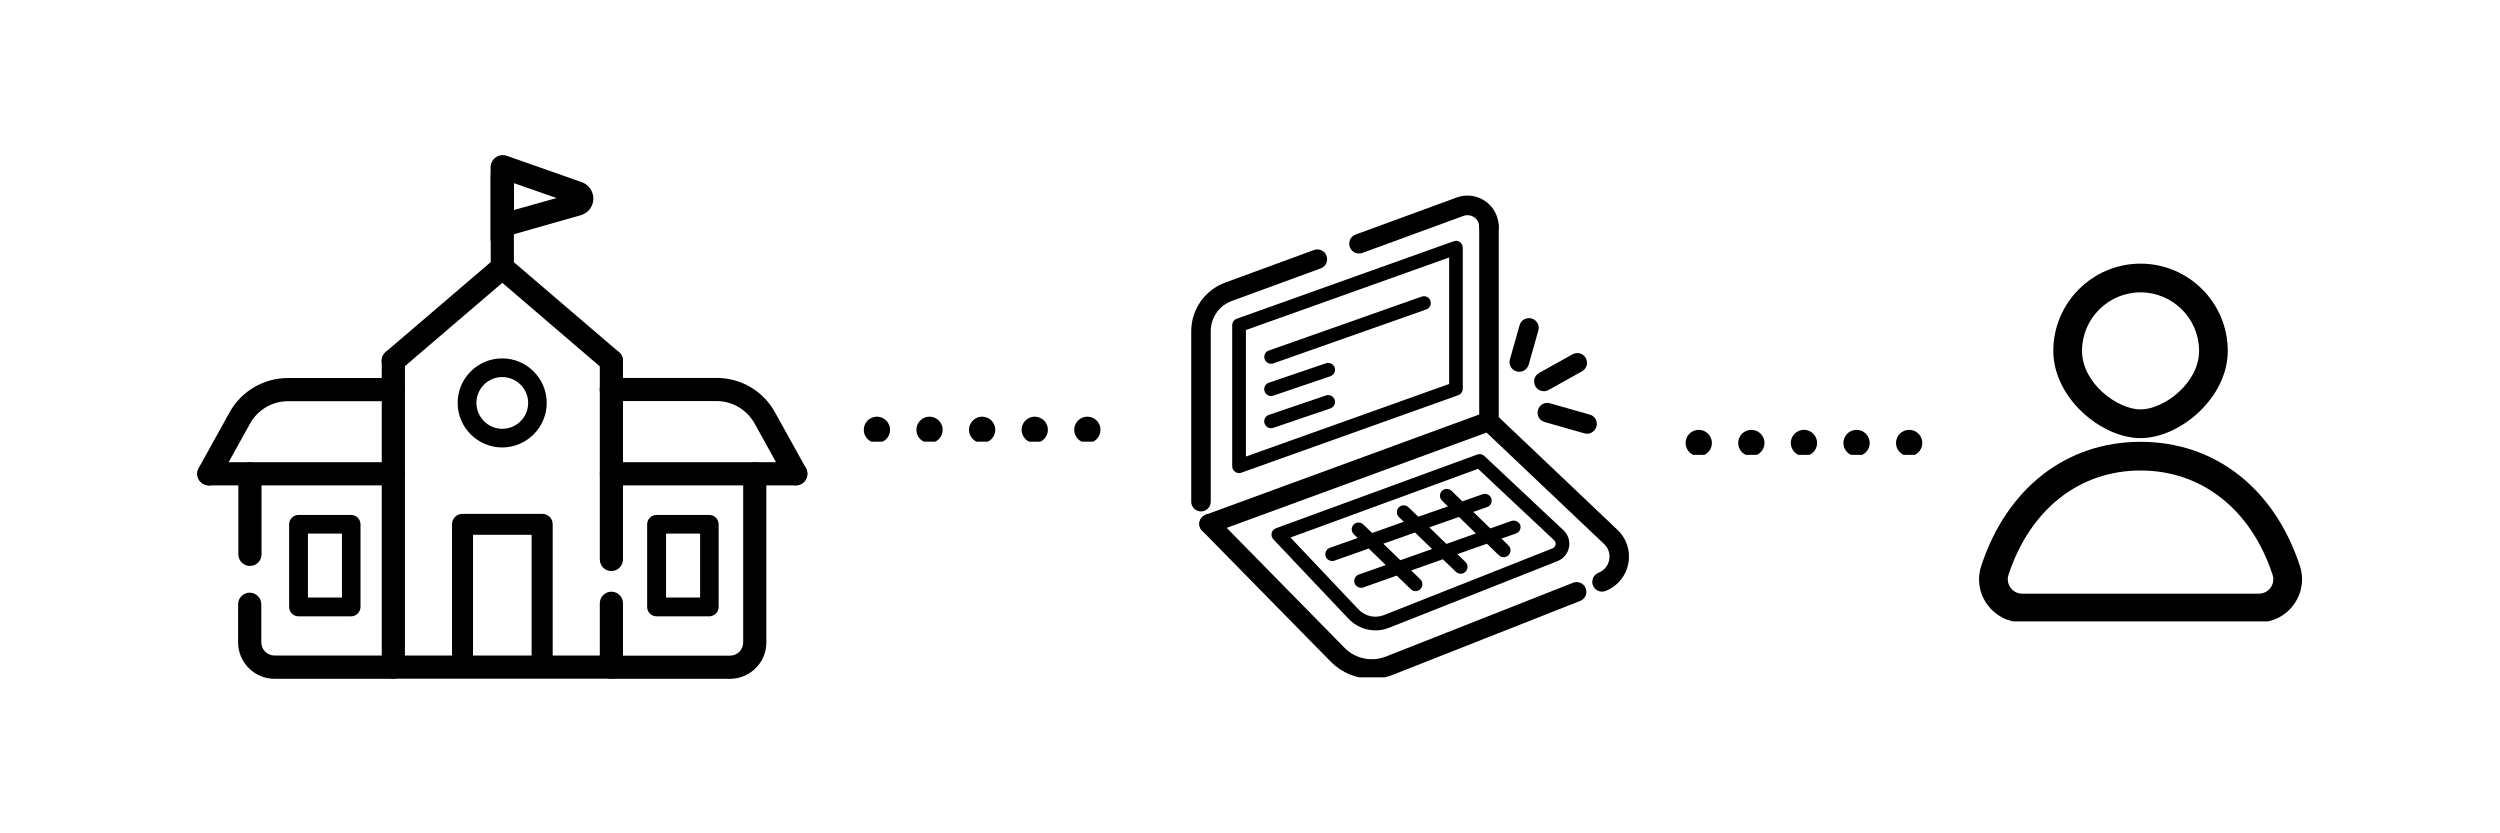 <svg xmlns="http://www.w3.org/2000/svg" xmlns:xlink="http://www.w3.org/1999/xlink" width="600" zoomAndPan="magnify" viewBox="0 0 450 150" height="200" preserveAspectRatio="xMidYMid meet" version="1.0"><defs><clipPath id="ff3c7eb72d"><path d="M 42 83 L 130 83 L 130 122.305 L 42 122.305 Z M 42 83 " clip-rule="nonzero"/></clipPath><clipPath id="75a50c8f00"><path d="M 52 83 L 138 83 L 138 122.305 L 52 122.305 Z M 52 83 " clip-rule="nonzero"/></clipPath><clipPath id="657e72c7b6"><path d="M 35.191 64 L 145.441 64 L 145.441 88 L 35.191 88 Z M 35.191 64 " clip-rule="nonzero"/></clipPath><clipPath id="6112e4812e"><path d="M 35.191 68 L 145.441 68 L 145.441 122 L 35.191 122 Z M 35.191 68 " clip-rule="nonzero"/></clipPath><clipPath id="f5114363a0"><path d="M 68 62 L 113 62 L 113 122.305 L 68 122.305 Z M 68 62 " clip-rule="nonzero"/></clipPath><clipPath id="40d23d705a"><path d="M 88 27.805 L 107 27.805 L 107 44 L 88 44 Z M 88 27.805 " clip-rule="nonzero"/></clipPath><clipPath id="d367247dc3"><path d="M 215 39 L 293.883 39 L 293.883 107 L 215 107 Z M 215 39 " clip-rule="nonzero"/></clipPath><clipPath id="ee5c637450"><path d="M 214.383 35 L 283 35 L 283 114 L 214.383 114 Z M 214.383 35 " clip-rule="nonzero"/></clipPath><clipPath id="70155e8fad"><path d="M 215 92 L 286 92 L 286 121.914 L 215 121.914 Z M 215 92 " clip-rule="nonzero"/></clipPath><clipPath id="ba1cf21c85"><path d="M 356 47.348 L 415 47.348 L 415 111.848 L 356 111.848 Z M 356 47.348 " clip-rule="nonzero"/></clipPath><clipPath id="8c481b1819"><path d="M 155.363 75 L 161 75 L 161 79.5 L 155.363 79.5 Z M 155.363 75 " clip-rule="nonzero"/></clipPath><clipPath id="d4b9fde01c"><path d="M 164 75 L 170 75 L 170 79.5 L 164 79.5 Z M 164 75 " clip-rule="nonzero"/></clipPath><clipPath id="263b96844d"><path d="M 174 75 L 180 75 L 180 79.5 L 174 79.5 Z M 174 75 " clip-rule="nonzero"/></clipPath><clipPath id="c2332deae5"><path d="M 183 75 L 189 75 L 189 79.5 L 183 79.5 Z M 183 75 " clip-rule="nonzero"/></clipPath><clipPath id="2230f480a9"><path d="M 193 75 L 198.113 75 L 198.113 79.5 L 193 79.5 Z M 193 75 " clip-rule="nonzero"/></clipPath><clipPath id="4ecafb880a"><path d="M 303.289 77.371 L 309 77.371 L 309 81.871 L 303.289 81.871 Z M 303.289 77.371 " clip-rule="nonzero"/></clipPath><clipPath id="3d89421754"><path d="M 312 77.371 L 318 77.371 L 318 81.871 L 312 81.871 Z M 312 77.371 " clip-rule="nonzero"/></clipPath><clipPath id="14dcf96afa"><path d="M 322 77.371 L 328 77.371 L 328 81.871 L 322 81.871 Z M 322 77.371 " clip-rule="nonzero"/></clipPath><clipPath id="a65856adce"><path d="M 331 77.371 L 337 77.371 L 337 81.871 L 331 81.871 Z M 331 77.371 " clip-rule="nonzero"/></clipPath><clipPath id="fb19b87cb4"><path d="M 341 77.371 L 346.039 77.371 L 346.039 81.871 L 341 81.871 Z M 341 77.371 " clip-rule="nonzero"/></clipPath></defs><g clip-path="url(#ff3c7eb72d)"><path fill="#000000" d="M 70.801 122.188 L 49.43 122.188 C 45.805 122.188 42.859 119.246 42.859 115.621 L 42.859 108.766 C 42.859 107.602 43.805 106.68 44.945 106.68 C 46.09 106.68 47.035 107.625 47.035 108.766 L 47.035 115.621 C 47.035 116.938 48.09 117.992 49.406 117.992 L 70.754 117.992 C 71.918 117.992 72.844 118.938 72.844 120.078 C 72.844 121.223 71.941 122.188 70.801 122.188 Z M 47.078 99.785 L 47.078 85.285 C 47.078 84.121 46.133 83.199 44.992 83.199 C 43.848 83.199 42.906 84.145 42.906 85.285 L 42.906 99.785 C 42.906 100.949 43.848 101.871 44.992 101.871 C 46.133 101.871 47.078 100.949 47.078 99.785 Z M 129.359 109.25 L 129.359 94.379 C 129.359 93.457 128.609 92.688 127.668 92.688 L 118.18 92.688 C 117.254 92.688 116.488 93.438 116.488 94.379 L 116.488 109.25 C 116.488 110.172 117.234 110.941 118.18 110.941 L 127.668 110.941 C 128.609 110.918 129.359 110.172 129.359 109.25 Z M 119.891 96.051 L 126.02 96.051 L 126.02 107.559 L 119.891 107.559 Z M 119.891 96.051 " fill-opacity="1" fill-rule="nonzero"/></g><g clip-path="url(#75a50c8f00)"><path fill="#000000" d="M 131.402 122.188 L 110.051 122.188 C 108.887 122.188 107.965 121.242 107.965 120.102 C 107.965 118.957 108.91 118.016 110.051 118.016 L 131.402 118.016 C 132.719 118.016 133.773 116.961 133.773 115.641 L 133.773 85.285 C 133.773 84.121 134.719 83.199 135.859 83.199 C 137 83.199 137.945 84.145 137.945 85.285 L 137.945 115.621 C 137.969 119.246 135.004 122.188 131.402 122.188 Z M 64.891 109.25 L 64.891 94.379 C 64.891 93.457 64.145 92.688 63.199 92.688 L 53.734 92.688 C 52.809 92.688 52.043 93.438 52.043 94.379 L 52.043 109.25 C 52.043 110.172 52.789 110.941 53.734 110.941 L 63.223 110.941 C 64.145 110.918 64.891 110.172 64.891 109.25 Z M 55.426 96.051 L 61.551 96.051 L 61.551 107.559 L 55.426 107.559 Z M 55.426 96.051 " fill-opacity="1" fill-rule="nonzero"/></g><g clip-path="url(#657e72c7b6)"><path fill="#000000" d="M 143.219 87.375 L 110.051 87.375 C 108.887 87.375 107.965 86.43 107.965 85.285 C 107.965 84.121 108.91 83.199 110.051 83.199 L 143.238 83.199 C 144.402 83.199 145.328 84.145 145.328 85.285 C 145.328 86.43 144.383 87.375 143.219 87.375 Z M 72.887 85.285 C 72.887 84.121 71.941 83.199 70.801 83.199 L 37.609 83.199 C 36.445 83.199 35.523 84.145 35.523 85.285 C 35.523 86.449 36.469 87.375 37.609 87.375 L 70.801 87.375 C 71.941 87.375 72.887 86.449 72.887 85.285 Z M 98.41 72.523 C 98.41 68.109 94.809 64.508 90.391 64.508 C 85.977 64.508 82.375 68.109 82.375 72.523 C 82.375 76.941 85.977 80.543 90.391 80.543 C 94.809 80.543 98.41 76.941 98.41 72.523 Z M 95.07 72.523 C 95.07 75.094 92.984 77.184 90.414 77.184 C 87.844 77.184 85.758 75.094 85.758 72.523 C 85.758 69.957 87.844 67.867 90.414 67.867 C 92.984 67.891 95.07 69.977 95.07 72.523 Z M 95.07 72.523 " fill-opacity="1" fill-rule="nonzero"/></g><g clip-path="url(#6112e4812e)"><path fill="#000000" d="M 97.574 121.727 C 96.52 121.727 95.688 120.891 95.688 119.836 L 95.688 96.27 L 85.145 96.27 L 85.145 119.836 C 85.145 120.891 84.309 121.727 83.254 121.727 C 82.199 121.727 81.363 120.891 81.363 119.836 L 81.363 94.379 C 81.363 93.324 82.199 92.492 83.254 92.492 L 97.598 92.492 C 98.652 92.492 99.484 93.324 99.484 94.379 L 99.484 119.836 C 99.465 120.871 98.629 121.727 97.574 121.727 Z M 39.434 86.297 L 45.012 76.238 C 46.398 73.754 48.988 72.219 51.844 72.219 L 70.801 72.219 C 71.965 72.219 72.887 71.273 72.887 70.133 C 72.887 68.969 71.941 68.043 70.801 68.043 L 51.82 68.043 C 47.473 68.043 43.43 70.418 41.324 74.215 L 35.766 84.254 C 35.195 85.266 35.566 86.539 36.578 87.109 C 36.906 87.285 37.258 87.375 37.59 87.375 C 38.336 87.375 39.059 86.977 39.434 86.297 Z M 144.25 87.109 C 145.262 86.539 145.633 85.266 145.062 84.254 L 139.484 74.195 C 137.375 70.371 133.355 68.023 128.984 68.023 L 110.027 68.023 C 108.863 68.023 107.941 68.969 107.941 70.109 C 107.941 71.273 108.887 72.195 110.027 72.195 L 128.984 72.195 C 131.816 72.195 134.434 73.734 135.816 76.215 L 141.395 86.273 C 141.789 86.957 142.492 87.352 143.238 87.352 C 143.57 87.375 143.922 87.285 144.25 87.109 Z M 144.25 87.109 " fill-opacity="1" fill-rule="nonzero"/></g><g clip-path="url(#f5114363a0)"><path fill="#000000" d="M 110.051 102.793 C 108.887 102.793 107.965 101.848 107.965 100.707 L 107.965 64.949 C 107.965 63.785 108.91 62.859 110.051 62.859 C 111.191 62.859 112.137 63.805 112.137 64.949 L 112.137 100.684 C 112.137 101.848 111.191 102.793 110.051 102.793 Z M 112.137 120.102 L 112.137 108.59 C 112.137 107.426 111.191 106.504 110.051 106.504 C 108.91 106.504 107.965 107.449 107.965 108.59 L 107.965 117.992 L 72.887 117.992 L 72.887 64.949 C 72.887 63.785 71.941 62.859 70.801 62.859 C 69.656 62.859 68.715 63.805 68.715 64.949 L 68.715 120.078 C 68.715 121.242 69.656 122.164 70.801 122.164 L 110.051 122.164 C 111.191 122.188 112.137 121.266 112.137 120.102 Z M 112.137 120.102 " fill-opacity="1" fill-rule="nonzero"/></g><path fill="#000000" d="M 111.633 66.309 C 110.887 67.188 109.547 67.297 108.668 66.551 L 90.414 50.91 L 72.16 66.527 C 71.766 66.859 71.281 67.035 70.801 67.035 C 70.207 67.035 69.613 66.793 69.195 66.309 C 68.449 65.43 68.539 64.113 69.438 63.344 L 88.328 47.18 L 88.328 31.625 C 88.328 30.461 89.273 29.539 90.414 29.539 C 91.578 29.539 92.5 30.484 92.5 31.625 L 92.5 47.199 L 111.391 63.367 C 112.293 64.113 112.402 65.43 111.633 66.309 Z M 111.633 66.309 " fill-opacity="1" fill-rule="nonzero"/><g clip-path="url(#40d23d705a)"><path fill="#000000" d="M 88.305 43.355 L 88.305 30.133 C 88.305 29.41 88.656 28.75 89.227 28.332 C 89.801 27.914 90.566 27.805 91.227 28.047 L 104.715 32.789 C 106.008 33.254 106.844 34.48 106.801 35.844 C 106.758 37.207 105.832 38.391 104.516 38.742 Z M 92.523 32.965 L 92.523 37.801 L 100.168 35.645 Z M 89.863 32.023 Z M 89.863 32.023 " fill-opacity="1" fill-rule="nonzero"/></g><g clip-path="url(#d367247dc3)"><path fill="#000000" d="M 293.098 101.449 C 292.664 103.695 291.133 105.539 289.008 106.371 C 288.801 106.461 288.574 106.496 288.367 106.496 C 287.672 106.496 287.008 106.078 286.73 105.383 C 286.383 104.477 286.816 103.449 287.723 103.102 C 288.73 102.703 289.445 101.867 289.652 100.789 C 289.863 99.711 289.531 98.668 288.73 97.918 L 267.578 77.863 L 218.246 95.953 C 217.344 96.285 216.316 95.812 215.984 94.91 C 215.656 93.988 216.125 92.98 217.031 92.648 L 266.258 74.609 L 266.258 40.828 C 266.258 39.855 267.039 39.074 268.016 39.074 C 268.988 39.074 269.77 39.855 269.77 40.828 L 269.77 75.078 L 291.133 95.363 C 292.801 96.926 293.531 99.207 293.098 101.449 Z M 229.207 65.406 L 256.727 55.703 C 257.367 55.477 257.699 54.781 257.473 54.137 C 257.246 53.492 256.551 53.164 255.906 53.387 L 228.391 63.094 C 227.746 63.32 227.414 64.016 227.641 64.66 C 227.816 65.164 228.301 65.477 228.805 65.477 C 228.93 65.477 229.066 65.461 229.207 65.406 Z M 229.188 71.219 L 239.469 67.723 C 240.113 67.496 240.461 66.801 240.234 66.156 C 240.008 65.512 239.312 65.164 238.668 65.391 L 228.391 68.887 C 227.746 69.113 227.398 69.809 227.625 70.453 C 227.797 70.957 228.285 71.289 228.789 71.289 C 228.93 71.27 229.066 71.254 229.188 71.219 Z M 229.188 77.012 L 239.469 73.516 C 240.113 73.289 240.461 72.594 240.234 71.949 C 240.008 71.305 239.312 70.957 238.668 71.184 L 228.391 74.68 C 227.746 74.906 227.398 75.602 227.625 76.246 C 227.797 76.75 228.285 77.078 228.789 77.078 C 228.93 77.078 229.066 77.047 229.188 77.012 Z M 229.188 77.012 " fill-opacity="1" fill-rule="nonzero"/></g><g clip-path="url(#ee5c637450)"><path fill="#000000" d="M 247.574 113.469 C 245.785 113.469 244.027 112.738 242.723 111.363 L 229.207 97.086 C 228.93 96.789 228.805 96.352 228.895 95.953 C 228.996 95.555 229.277 95.223 229.676 95.082 L 265.91 81.812 C 266.344 81.656 266.832 81.742 267.18 82.074 L 281.426 95.449 C 282.262 96.23 282.645 97.379 282.418 98.512 C 282.207 99.641 281.426 100.562 280.363 100.996 L 250.027 113 C 249.246 113.312 248.41 113.469 247.574 113.469 Z M 232.285 96.754 L 244.516 109.68 C 245.715 110.949 247.523 111.348 249.141 110.703 L 279.461 98.703 C 279.859 98.547 279.965 98.195 280 98.039 C 280.035 97.883 280.051 97.535 279.738 97.242 L 266.047 84.387 Z M 245.227 45.527 L 263.422 38.863 C 264.082 38.621 264.777 38.723 265.352 39.105 C 265.926 39.508 266.258 40.133 266.258 40.828 C 266.258 41.805 267.039 42.586 268.016 42.586 C 268.988 42.586 269.77 41.805 269.77 40.828 C 269.77 38.984 268.867 37.262 267.371 36.219 C 265.855 35.16 263.926 34.914 262.223 35.543 L 244.008 42.223 C 243.086 42.551 242.637 43.559 242.965 44.48 C 243.227 45.195 243.906 45.629 244.617 45.629 C 244.828 45.629 245.02 45.594 245.227 45.527 Z M 217.934 90.301 L 217.934 59.598 C 217.934 57.18 219.465 54.988 221.727 54.172 L 237.73 48.309 C 238.652 47.98 239.105 46.969 238.773 46.047 C 238.441 45.125 237.434 44.672 236.512 45.004 L 220.527 50.867 C 216.875 52.207 214.422 55.719 214.422 59.598 L 214.422 90.301 C 214.422 91.273 215.203 92.059 216.176 92.059 C 217.152 92.059 217.934 91.258 217.934 90.301 Z M 217.934 90.301 " fill-opacity="1" fill-rule="nonzero"/></g><path fill="#000000" d="M 223.031 85.152 C 222.789 85.152 222.527 85.082 222.316 84.926 C 221.988 84.699 221.797 84.316 221.797 83.918 L 221.797 58.539 C 221.797 58.016 222.125 57.547 222.613 57.371 L 261.664 43.422 C 262.047 43.281 262.465 43.352 262.777 43.578 C 263.109 43.805 263.301 44.188 263.301 44.586 L 263.301 69.965 C 263.301 70.488 262.969 70.957 262.484 71.133 L 223.449 85.082 C 223.309 85.133 223.172 85.152 223.031 85.152 Z M 224.266 59.406 L 224.266 82.176 L 260.848 69.113 L 260.848 46.344 Z M 224.266 59.406 " fill-opacity="1" fill-rule="nonzero"/><g clip-path="url(#70155e8fad)"><path fill="#000000" d="M 246.93 122.184 C 244.219 122.184 241.555 121.125 239.574 119.141 L 216.387 95.535 C 215.707 94.84 215.707 93.727 216.402 93.047 C 217.098 92.371 218.211 92.371 218.891 93.066 L 242.062 116.652 C 243.992 118.582 246.898 119.191 249.453 118.184 L 283.148 104.895 C 284.051 104.547 285.078 104.98 285.426 105.887 C 285.773 106.789 285.34 107.816 284.434 108.164 L 250.742 121.453 C 249.508 121.941 248.219 122.184 246.93 122.184 Z M 246.93 122.184 " fill-opacity="1" fill-rule="nonzero"/></g><path fill="#000000" d="M 272.031 93.777 L 268.258 95.117 L 265.195 92.145 L 267.684 91.273 C 268.328 91.047 268.656 90.352 268.43 89.707 C 268.207 89.066 267.508 88.734 266.867 88.961 L 263.23 90.246 L 261.281 88.352 C 260.797 87.883 260.012 87.883 259.543 88.371 C 259.074 88.855 259.074 89.641 259.559 90.109 L 260.637 91.152 L 255.297 93.012 L 253.523 91.309 C 253.039 90.84 252.254 90.84 251.785 91.328 C 251.316 91.812 251.316 92.598 251.801 93.066 L 252.688 93.918 L 246.984 95.938 L 245.402 94.406 C 244.914 93.938 244.133 93.938 243.66 94.422 C 243.191 94.91 243.191 95.691 243.68 96.16 L 244.375 96.84 L 239.383 98.598 C 238.738 98.824 238.406 99.52 238.633 100.164 C 238.809 100.668 239.297 100.98 239.801 100.98 C 239.938 100.98 240.078 100.965 240.219 100.91 L 246.375 98.738 L 249.438 101.711 L 244.582 103.414 C 243.941 103.641 243.609 104.336 243.836 104.98 C 244.008 105.484 244.496 105.797 245 105.797 C 245.141 105.797 245.277 105.781 245.418 105.73 L 251.418 103.605 L 253.941 106.059 C 254.184 106.285 254.5 106.406 254.793 106.406 C 255.105 106.406 255.438 106.285 255.68 106.023 C 256.152 105.539 256.152 104.754 255.664 104.285 L 254.012 102.684 L 259.715 100.668 L 262.066 102.93 C 262.309 103.156 262.621 103.277 262.918 103.277 C 263.23 103.277 263.562 103.156 263.805 102.895 C 264.273 102.406 264.273 101.625 263.785 101.156 L 262.324 99.746 L 267.648 97.867 L 269.805 99.953 C 270.051 100.18 270.363 100.301 270.656 100.301 C 270.973 100.301 271.301 100.18 271.547 99.918 C 272.016 99.434 272.016 98.648 271.527 98.18 L 270.258 96.945 L 272.883 96.023 C 273.527 95.797 273.859 95.102 273.633 94.457 C 273.391 93.902 272.676 93.555 272.031 93.777 Z M 252.062 100.84 L 249 97.867 L 254.707 95.848 L 257.77 98.824 Z M 260.344 97.902 L 257.281 94.926 L 262.605 93.047 L 265.664 96.023 Z M 276.902 59.492 L 275.164 65.633 C 274.938 66.398 274.242 66.922 273.477 66.922 C 273.32 66.922 273.164 66.902 272.988 66.852 C 272.051 66.59 271.512 65.617 271.789 64.676 L 273.527 58.539 C 273.789 57.598 274.762 57.059 275.703 57.336 C 276.625 57.598 277.18 58.57 276.902 59.492 Z M 277.895 70.418 C 277.27 70.418 276.676 70.086 276.363 69.512 C 275.895 68.66 276.191 67.602 277.043 67.129 L 283.059 63.773 C 283.914 63.305 284.973 63.598 285.445 64.453 C 285.914 65.305 285.617 66.363 284.766 66.836 L 278.746 70.191 C 278.469 70.348 278.172 70.418 277.895 70.418 Z M 287.355 76.785 C 287.129 77.551 286.434 78.07 285.668 78.07 C 285.512 78.07 285.355 78.055 285.184 78 L 278.035 75.965 C 277.094 75.707 276.555 74.73 276.832 73.793 C 277.094 72.852 278.066 72.312 279.008 72.594 L 286.156 74.629 C 287.098 74.871 287.637 75.844 287.355 76.785 Z M 287.355 76.785 " fill-opacity="1" fill-rule="nonzero"/><g clip-path="url(#ba1cf21c85)"><path fill="#000000" d="M 385.301 84.691 C 374.277 84.691 365.395 91.707 361.535 103.457 C 361.27 104.254 361.402 105.105 361.898 105.785 C 362.391 106.469 363.152 106.855 363.988 106.855 L 406.609 106.855 C 407.445 106.855 408.207 106.469 408.699 105.785 C 409.195 105.105 409.328 104.254 409.062 103.457 C 405.203 91.707 396.32 84.691 385.301 84.691 Z M 406.609 112.02 L 363.988 112.02 C 361.473 112.02 359.188 110.852 357.715 108.816 C 356.234 106.777 355.84 104.234 356.629 101.844 C 361.219 87.871 371.938 79.527 385.301 79.527 C 398.66 79.527 409.379 87.871 413.973 101.844 C 414.758 104.234 414.363 106.777 412.883 108.816 C 411.41 110.852 409.125 112.02 406.609 112.02 Z M 385.301 52.625 C 379.492 52.625 374.762 57.352 374.762 63.16 C 374.762 68.977 381.137 73.695 385.301 73.695 C 389.461 73.695 395.836 68.977 395.836 63.16 C 395.836 57.352 391.105 52.625 385.301 52.625 Z M 385.301 78.859 C 378.234 78.859 369.598 71.613 369.598 63.16 C 369.598 54.504 376.641 47.457 385.301 47.457 C 393.957 47.457 401 54.504 401 63.16 C 401 71.613 392.367 78.859 385.301 78.859 " fill-opacity="1" fill-rule="nonzero"/></g><g clip-path="url(#8c481b1819)"><path fill="#000000" d="M 160.215 77.367 C 160.215 77.68 160.156 77.984 160.035 78.273 C 159.914 78.562 159.742 78.82 159.523 79.043 C 159.301 79.262 159.043 79.434 158.754 79.555 C 158.465 79.676 158.16 79.734 157.848 79.734 C 157.535 79.734 157.23 79.676 156.941 79.555 C 156.652 79.434 156.395 79.262 156.176 79.043 C 155.953 78.82 155.781 78.562 155.66 78.273 C 155.539 77.984 155.48 77.68 155.48 77.367 C 155.48 77.055 155.539 76.75 155.66 76.461 C 155.781 76.172 155.953 75.914 156.176 75.691 C 156.395 75.473 156.652 75.301 156.941 75.18 C 157.23 75.059 157.535 75 157.848 75 C 158.16 75 158.465 75.059 158.754 75.18 C 159.043 75.301 159.301 75.473 159.523 75.691 C 159.742 75.914 159.914 76.172 160.035 76.461 C 160.156 76.75 160.215 77.055 160.215 77.367 Z M 160.215 77.367 " fill-opacity="1" fill-rule="nonzero"/></g><g clip-path="url(#d4b9fde01c)"><path fill="#000000" d="M 169.684 77.367 C 169.684 77.68 169.625 77.984 169.504 78.273 C 169.383 78.562 169.211 78.82 168.992 79.043 C 168.77 79.262 168.512 79.434 168.223 79.555 C 167.934 79.676 167.629 79.734 167.316 79.734 C 167.004 79.734 166.699 79.676 166.41 79.555 C 166.121 79.434 165.863 79.262 165.645 79.043 C 165.422 78.82 165.25 78.562 165.129 78.273 C 165.008 77.984 164.949 77.68 164.949 77.367 C 164.949 77.055 165.008 76.75 165.129 76.461 C 165.25 76.172 165.422 75.914 165.645 75.691 C 165.863 75.473 166.121 75.301 166.41 75.18 C 166.699 75.059 167.004 75 167.316 75 C 167.629 75 167.934 75.059 168.223 75.18 C 168.512 75.301 168.77 75.473 168.992 75.691 C 169.211 75.914 169.383 76.172 169.504 76.461 C 169.625 76.75 169.684 77.055 169.684 77.367 Z M 169.684 77.367 " fill-opacity="1" fill-rule="nonzero"/></g><g clip-path="url(#263b96844d)"><path fill="#000000" d="M 179.152 77.367 C 179.152 77.68 179.094 77.984 178.973 78.273 C 178.852 78.562 178.68 78.82 178.461 79.043 C 178.238 79.262 177.98 79.434 177.691 79.555 C 177.402 79.676 177.098 79.734 176.785 79.734 C 176.473 79.734 176.168 79.676 175.879 79.555 C 175.59 79.434 175.332 79.262 175.113 79.043 C 174.891 78.82 174.719 78.562 174.598 78.273 C 174.477 77.984 174.418 77.68 174.418 77.367 C 174.418 77.055 174.477 76.75 174.598 76.461 C 174.719 76.172 174.891 75.914 175.113 75.691 C 175.332 75.473 175.59 75.301 175.879 75.18 C 176.168 75.059 176.473 75 176.785 75 C 177.098 75 177.402 75.059 177.691 75.18 C 177.98 75.301 178.238 75.473 178.461 75.691 C 178.68 75.914 178.852 76.172 178.973 76.461 C 179.094 76.75 179.152 77.055 179.152 77.367 Z M 179.152 77.367 " fill-opacity="1" fill-rule="nonzero"/></g><g clip-path="url(#c2332deae5)"><path fill="#000000" d="M 188.621 77.367 C 188.621 77.68 188.562 77.984 188.441 78.273 C 188.32 78.562 188.148 78.82 187.93 79.043 C 187.707 79.262 187.449 79.434 187.16 79.555 C 186.871 79.676 186.566 79.734 186.254 79.734 C 185.941 79.734 185.637 79.676 185.348 79.555 C 185.059 79.434 184.801 79.262 184.582 79.043 C 184.359 78.82 184.188 78.562 184.066 78.273 C 183.945 77.984 183.887 77.68 183.887 77.367 C 183.887 77.055 183.945 76.75 184.066 76.461 C 184.188 76.172 184.359 75.914 184.582 75.691 C 184.801 75.473 185.059 75.301 185.348 75.18 C 185.637 75.059 185.941 75 186.254 75 C 186.566 75 186.871 75.059 187.16 75.18 C 187.449 75.301 187.707 75.473 187.93 75.691 C 188.148 75.914 188.32 76.172 188.441 76.461 C 188.562 76.75 188.621 77.055 188.621 77.367 Z M 188.621 77.367 " fill-opacity="1" fill-rule="nonzero"/></g><g clip-path="url(#2230f480a9)"><path fill="#000000" d="M 198.09 77.367 C 198.09 77.68 198.031 77.984 197.91 78.273 C 197.789 78.562 197.617 78.82 197.398 79.043 C 197.176 79.262 196.918 79.434 196.629 79.555 C 196.34 79.676 196.035 79.734 195.723 79.734 C 195.41 79.734 195.105 79.676 194.816 79.555 C 194.527 79.434 194.27 79.262 194.051 79.043 C 193.828 78.82 193.656 78.562 193.535 78.273 C 193.414 77.984 193.355 77.68 193.355 77.367 C 193.355 77.055 193.414 76.75 193.535 76.461 C 193.656 76.172 193.828 75.914 194.051 75.691 C 194.27 75.473 194.527 75.301 194.816 75.18 C 195.105 75.059 195.41 75 195.723 75 C 196.035 75 196.34 75.059 196.629 75.18 C 196.918 75.301 197.176 75.473 197.398 75.691 C 197.617 75.914 197.789 76.172 197.91 76.461 C 198.031 76.75 198.09 77.055 198.09 77.367 Z M 198.09 77.367 " fill-opacity="1" fill-rule="nonzero"/></g><g clip-path="url(#4ecafb880a)"><path fill="#000000" d="M 308.141 79.738 C 308.141 80.051 308.082 80.352 307.961 80.645 C 307.84 80.934 307.668 81.188 307.445 81.41 C 307.227 81.633 306.969 81.805 306.68 81.926 C 306.391 82.043 306.086 82.105 305.773 82.105 C 305.461 82.105 305.156 82.043 304.867 81.926 C 304.578 81.805 304.32 81.633 304.098 81.41 C 303.879 81.188 303.707 80.934 303.586 80.645 C 303.465 80.352 303.406 80.051 303.406 79.738 C 303.406 79.422 303.465 79.121 303.586 78.832 C 303.707 78.543 303.879 78.285 304.098 78.062 C 304.32 77.84 304.578 77.672 304.867 77.551 C 305.156 77.43 305.461 77.371 305.773 77.371 C 306.086 77.371 306.391 77.43 306.68 77.551 C 306.969 77.672 307.227 77.84 307.445 78.062 C 307.668 78.285 307.84 78.543 307.961 78.832 C 308.082 79.121 308.141 79.422 308.141 79.738 Z M 308.141 79.738 " fill-opacity="1" fill-rule="nonzero"/></g><g clip-path="url(#3d89421754)"><path fill="#000000" d="M 317.609 79.738 C 317.609 80.051 317.551 80.352 317.43 80.645 C 317.309 80.934 317.137 81.188 316.914 81.41 C 316.695 81.633 316.438 81.805 316.148 81.926 C 315.859 82.043 315.555 82.105 315.242 82.105 C 314.93 82.105 314.625 82.043 314.336 81.926 C 314.047 81.805 313.789 81.633 313.566 81.41 C 313.348 81.188 313.176 80.934 313.055 80.645 C 312.934 80.352 312.875 80.051 312.875 79.738 C 312.875 79.422 312.934 79.121 313.055 78.832 C 313.176 78.543 313.348 78.285 313.566 78.062 C 313.789 77.84 314.047 77.672 314.336 77.551 C 314.625 77.43 314.93 77.371 315.242 77.371 C 315.555 77.371 315.859 77.43 316.148 77.551 C 316.438 77.672 316.695 77.84 316.914 78.062 C 317.137 78.285 317.309 78.543 317.43 78.832 C 317.551 79.121 317.609 79.422 317.609 79.738 Z M 317.609 79.738 " fill-opacity="1" fill-rule="nonzero"/></g><g clip-path="url(#14dcf96afa)"><path fill="#000000" d="M 327.078 79.738 C 327.078 80.051 327.02 80.352 326.898 80.645 C 326.777 80.934 326.605 81.188 326.383 81.41 C 326.164 81.633 325.906 81.805 325.617 81.926 C 325.328 82.043 325.023 82.105 324.711 82.105 C 324.398 82.105 324.094 82.043 323.805 81.926 C 323.516 81.805 323.258 81.633 323.035 81.41 C 322.816 81.188 322.645 80.934 322.523 80.645 C 322.402 80.352 322.344 80.051 322.344 79.738 C 322.344 79.422 322.402 79.121 322.523 78.832 C 322.645 78.543 322.816 78.285 323.035 78.062 C 323.258 77.84 323.516 77.672 323.805 77.551 C 324.094 77.43 324.398 77.371 324.711 77.371 C 325.023 77.371 325.328 77.43 325.617 77.551 C 325.906 77.672 326.164 77.84 326.383 78.062 C 326.605 78.285 326.777 78.543 326.898 78.832 C 327.02 79.121 327.078 79.422 327.078 79.738 Z M 327.078 79.738 " fill-opacity="1" fill-rule="nonzero"/></g><g clip-path="url(#a65856adce)"><path fill="#000000" d="M 336.547 79.738 C 336.547 80.051 336.488 80.352 336.367 80.645 C 336.246 80.934 336.074 81.188 335.852 81.41 C 335.633 81.633 335.375 81.805 335.086 81.926 C 334.797 82.043 334.492 82.105 334.18 82.105 C 333.867 82.105 333.562 82.043 333.273 81.926 C 332.984 81.805 332.727 81.633 332.504 81.41 C 332.285 81.188 332.113 80.934 331.992 80.645 C 331.871 80.352 331.812 80.051 331.812 79.738 C 331.812 79.422 331.871 79.121 331.992 78.832 C 332.113 78.543 332.285 78.285 332.504 78.062 C 332.727 77.84 332.984 77.672 333.273 77.551 C 333.562 77.43 333.867 77.371 334.18 77.371 C 334.492 77.371 334.797 77.43 335.086 77.551 C 335.375 77.672 335.633 77.84 335.852 78.062 C 336.074 78.285 336.246 78.543 336.367 78.832 C 336.488 79.121 336.547 79.422 336.547 79.738 Z M 336.547 79.738 " fill-opacity="1" fill-rule="nonzero"/></g><g clip-path="url(#fb19b87cb4)"><path fill="#000000" d="M 346.016 79.738 C 346.016 80.051 345.957 80.352 345.836 80.645 C 345.715 80.934 345.543 81.188 345.32 81.41 C 345.102 81.633 344.844 81.805 344.555 81.926 C 344.266 82.043 343.961 82.105 343.648 82.105 C 343.336 82.105 343.031 82.043 342.742 81.926 C 342.453 81.805 342.195 81.633 341.973 81.41 C 341.754 81.188 341.582 80.934 341.461 80.645 C 341.34 80.352 341.281 80.051 341.281 79.738 C 341.281 79.422 341.34 79.121 341.461 78.832 C 341.582 78.543 341.754 78.285 341.973 78.062 C 342.195 77.84 342.453 77.672 342.742 77.551 C 343.031 77.43 343.336 77.371 343.648 77.371 C 343.961 77.371 344.266 77.43 344.555 77.551 C 344.844 77.672 345.102 77.84 345.32 78.062 C 345.543 78.285 345.715 78.543 345.836 78.832 C 345.957 79.121 346.016 79.422 346.016 79.738 Z M 346.016 79.738 " fill-opacity="1" fill-rule="nonzero"/></g></svg>